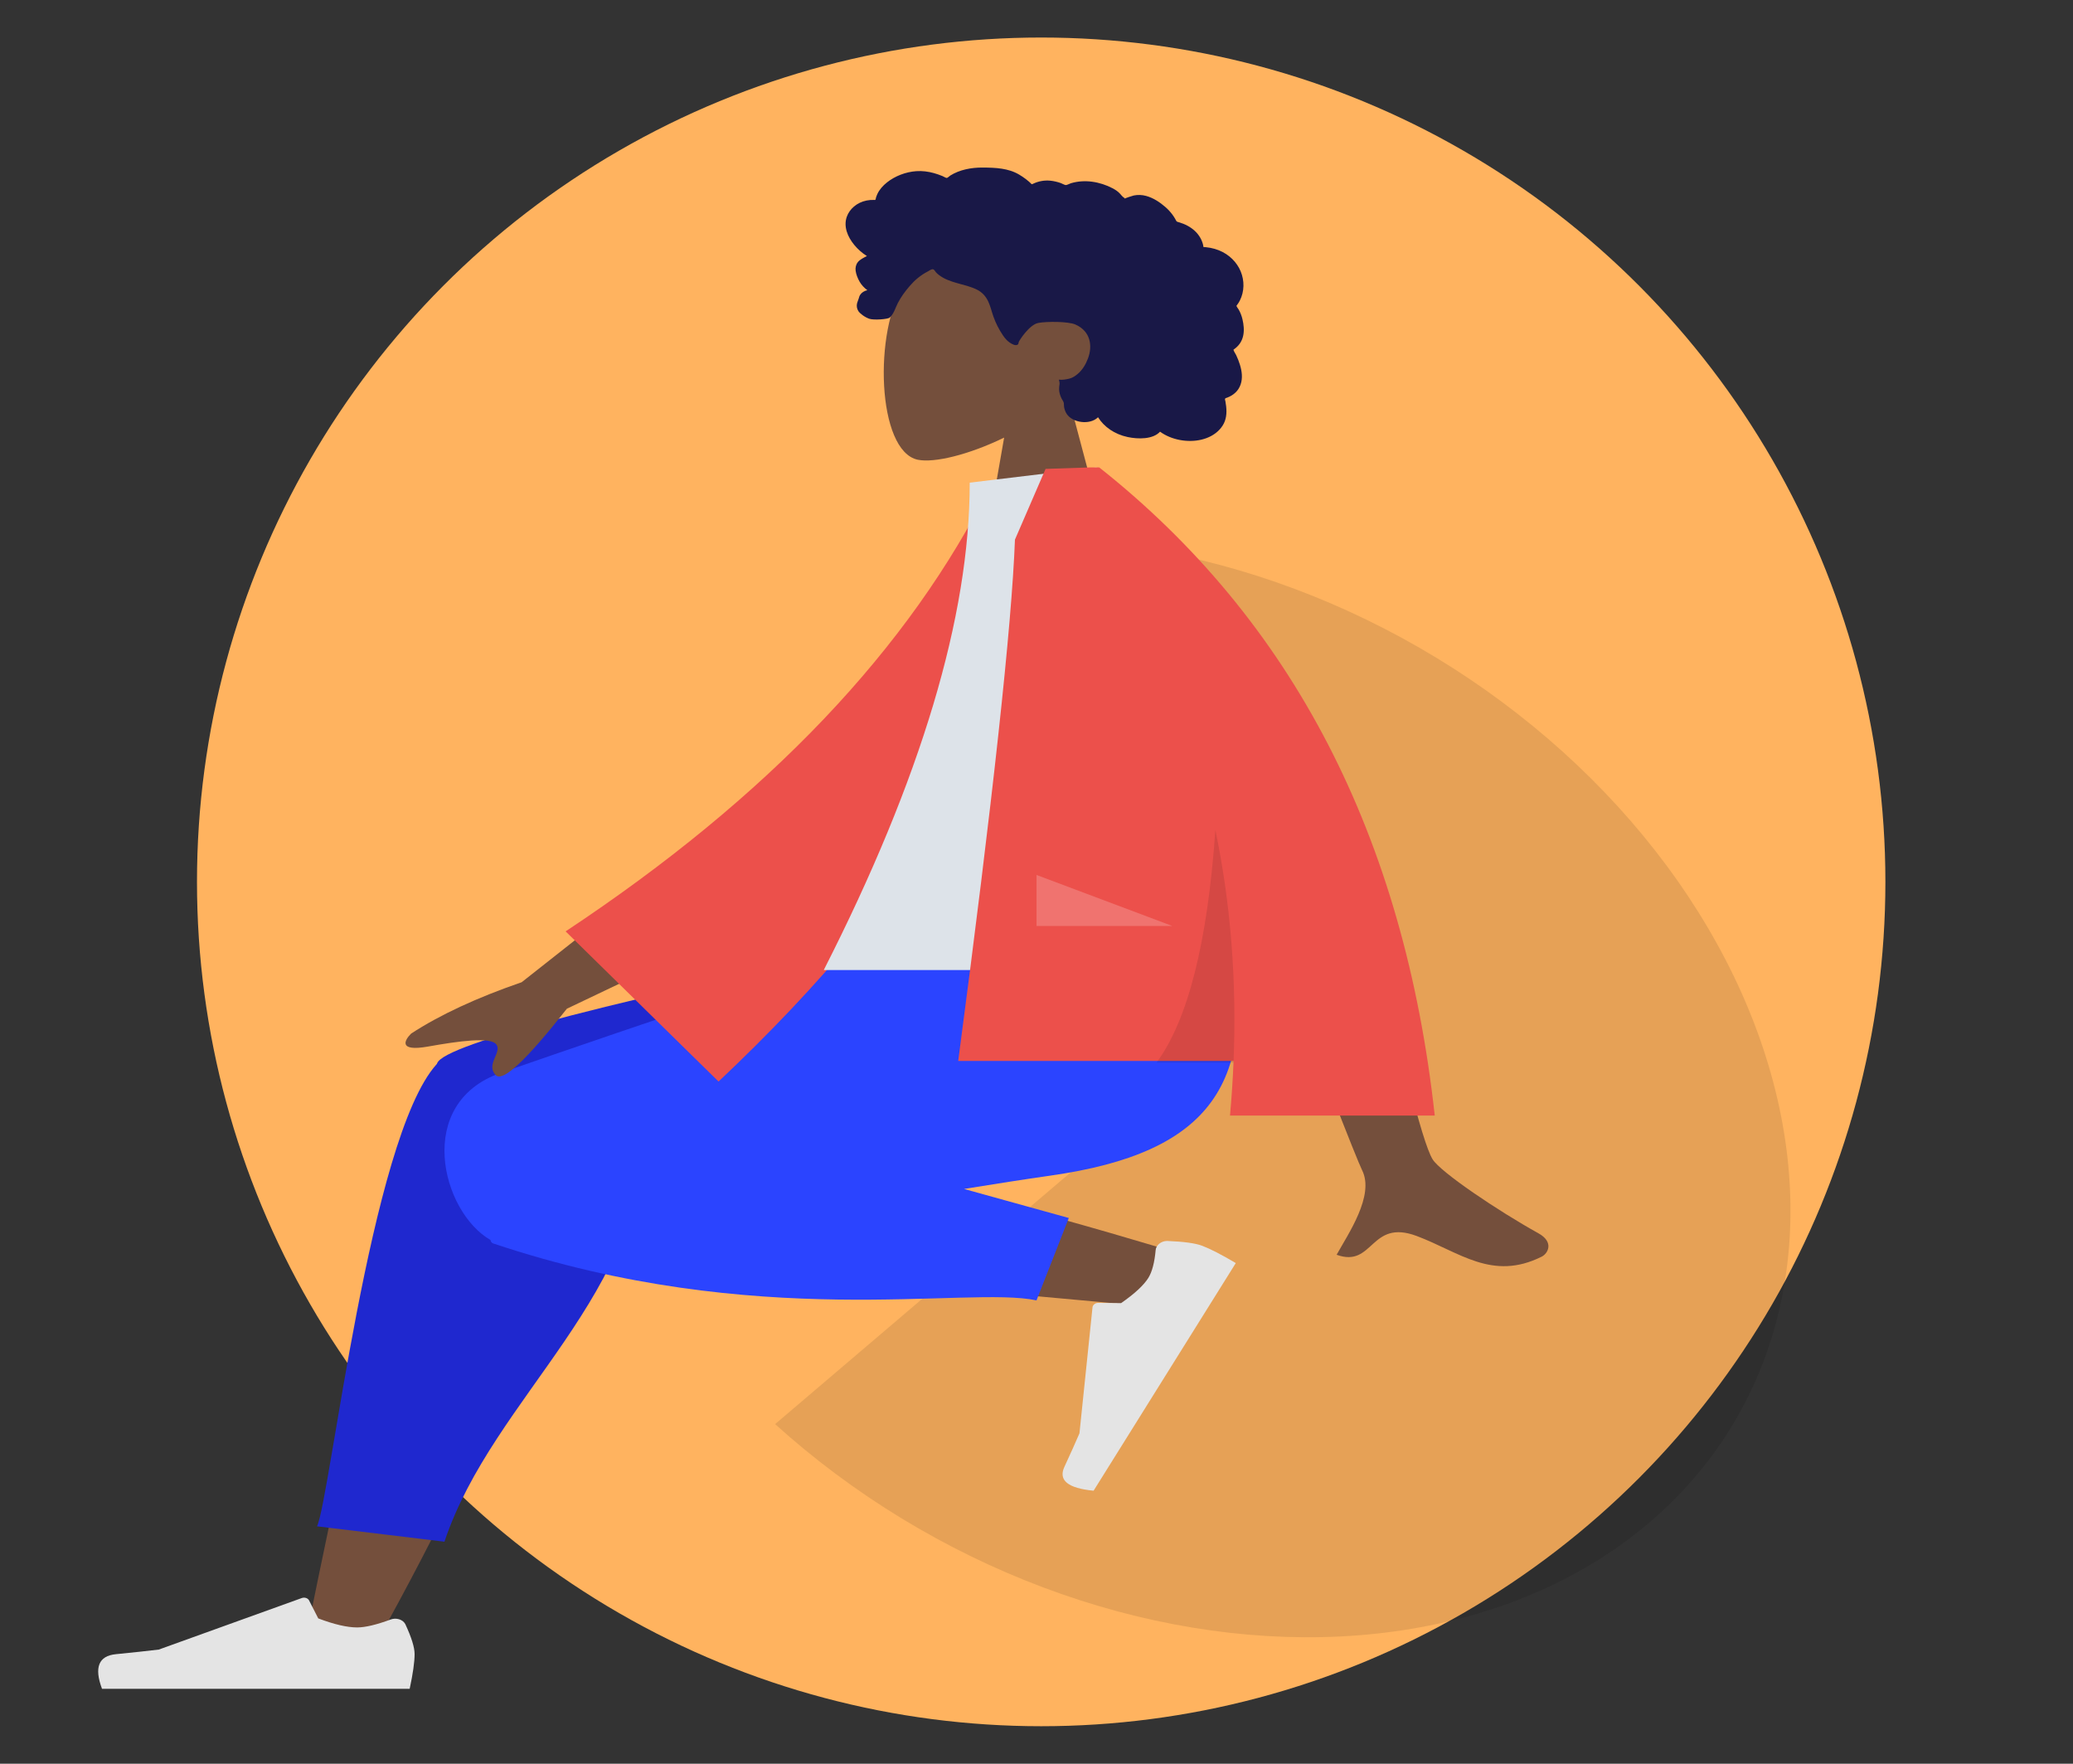 <svg width="221" height="188" viewBox="0 0 221 188" fill="none" xmlns="http://www.w3.org/2000/svg">
<rect x="0" y="0" width="221" height="188" fill="#333333" stroke="none"/>
<circle cx="111" cy="94" r="90" fill="#FFB35F"/>
<g clip-path="url(#clip0_410_3126)">
<path d="M122.097 58.501C132.813 60.254 143.47 64.243 153.151 70.125C162.832 76.006 171.248 83.605 177.675 92.267C184.101 100.929 188.346 110.395 190.045 119.851C191.743 129.308 190.845 138.471 187.426 146.554C184.007 154.637 178.17 161.397 170.418 166.252C162.665 171.108 153.229 173.915 142.921 174.431C132.612 174.947 121.74 173.156 111.238 169.214C100.737 165.271 90.921 159.294 82.634 151.798L124.666 116.004L122.097 58.501Z" fill="black" fill-opacity="0.1"/>
<path fill-rule="evenodd" clip-rule="evenodd" d="M113.837 42.06C116.517 39.518 118.331 36.403 118.028 32.912C117.155 22.854 99.829 25.066 96.459 30.143C93.089 35.219 93.49 48.096 97.845 49.004C99.582 49.366 103.282 48.479 107.049 46.645L104.685 60.16H118.643L113.837 42.06Z" fill="#744F3C"/>
<path fill-rule="evenodd" clip-rule="evenodd" d="M90.276 23.105C90.565 22.284 91.342 21.581 92.39 21.373C92.644 21.322 92.906 21.302 93.168 21.31C93.262 21.313 93.288 21.335 93.332 21.282C93.364 21.243 93.365 21.147 93.378 21.101C93.42 20.957 93.472 20.815 93.536 20.677C93.756 20.206 94.124 19.789 94.568 19.438C95.399 18.781 96.521 18.327 97.687 18.245C98.326 18.201 98.959 18.284 99.563 18.452C99.875 18.539 100.178 18.647 100.473 18.767C100.562 18.803 100.85 18.979 100.939 18.968C101.037 18.955 101.235 18.757 101.315 18.707C102.305 18.094 103.527 17.853 104.759 17.86C106.15 17.869 107.49 17.925 108.65 18.61C108.896 18.755 109.13 18.914 109.352 19.081C109.47 19.169 109.583 19.261 109.692 19.356C109.757 19.413 109.821 19.472 109.882 19.532C109.986 19.634 109.969 19.668 110.115 19.597C110.673 19.323 111.32 19.194 111.972 19.259C112.359 19.298 112.735 19.391 113.093 19.515C113.215 19.557 113.496 19.725 113.626 19.727C113.755 19.728 114.033 19.573 114.165 19.533C114.881 19.319 115.653 19.267 116.406 19.366C117.182 19.467 117.945 19.718 118.603 20.064C118.919 20.23 119.195 20.414 119.417 20.662C119.512 20.769 119.599 20.882 119.707 20.981C119.771 21.039 119.897 21.098 119.931 21.172C119.91 21.128 120.78 20.857 120.862 20.839C121.299 20.747 121.744 20.766 122.172 20.88C122.977 21.094 123.669 21.574 124.238 22.066C124.53 22.319 124.786 22.598 125.003 22.896C125.107 23.038 125.202 23.185 125.289 23.335C125.331 23.407 125.359 23.498 125.415 23.564C125.486 23.648 125.535 23.649 125.664 23.686C126.323 23.873 126.923 24.188 127.381 24.615C127.843 25.046 128.143 25.578 128.269 26.137C128.277 26.17 128.281 26.307 128.305 26.325C128.338 26.349 128.47 26.339 128.52 26.343C128.694 26.36 128.866 26.384 129.036 26.417C129.349 26.477 129.654 26.565 129.943 26.68C131.068 27.13 131.872 27.973 132.266 28.922C132.679 29.918 132.672 31.058 132.178 32.035C132.098 32.193 132.003 32.346 131.892 32.491C131.823 32.58 131.801 32.581 131.846 32.674C131.895 32.778 131.986 32.879 132.045 32.98C132.236 33.311 132.371 33.662 132.455 34.021C132.594 34.609 132.663 35.228 132.526 35.82C132.462 36.096 132.351 36.365 132.182 36.61C132.096 36.735 131.995 36.853 131.881 36.963C131.822 37.02 131.759 37.075 131.693 37.127C131.655 37.156 131.606 37.182 131.574 37.216C131.496 37.297 131.48 37.23 131.52 37.349C131.576 37.515 131.704 37.68 131.782 37.842C131.862 38.008 131.935 38.178 132.002 38.348C132.137 38.694 132.251 39.046 132.322 39.405C132.459 40.092 132.435 40.825 132.032 41.456C131.86 41.726 131.613 41.963 131.314 42.147C131.167 42.237 131.008 42.315 130.842 42.379C130.756 42.412 130.647 42.426 130.608 42.493C130.566 42.565 130.628 42.708 130.642 42.788C130.766 43.487 130.828 44.222 130.571 44.907C130.334 45.539 129.812 46.096 129.135 46.465C127.821 47.181 126.049 47.141 124.668 46.568C124.309 46.418 123.972 46.233 123.671 46.014C122.907 46.846 121.332 46.82 120.215 46.583C118.822 46.287 117.704 45.504 117.06 44.476C116.18 45.342 114.332 45.061 113.721 44.122C113.572 43.892 113.483 43.638 113.44 43.382C113.417 43.247 113.431 43.111 113.414 42.977C113.392 42.806 113.251 42.641 113.17 42.476C113.012 42.155 112.915 41.823 112.91 41.477C112.908 41.296 112.936 41.12 112.958 40.941C112.977 40.779 112.921 40.629 112.89 40.469C113.247 40.517 113.682 40.439 114.019 40.355C114.349 40.273 114.658 40.057 114.892 39.859C115.433 39.401 115.763 38.799 115.99 38.201C116.486 36.887 116.283 35.311 114.647 34.59C113.886 34.254 111.604 34.255 110.696 34.421C109.742 34.595 108.661 36.296 108.608 36.456C108.575 36.555 108.591 36.678 108.479 36.744C108.232 36.889 107.824 36.637 107.642 36.513C107.327 36.299 107.103 36.013 106.908 35.724C106.485 35.095 106.143 34.419 105.902 33.73C105.716 33.199 105.597 32.651 105.354 32.133C105.112 31.617 104.731 31.157 104.138 30.865C103.494 30.547 102.754 30.38 102.046 30.18C101.345 29.983 100.655 29.741 100.111 29.321C99.992 29.229 99.876 29.131 99.779 29.022C99.703 28.936 99.628 28.772 99.512 28.718C99.332 28.633 99.07 28.853 98.914 28.933C98.146 29.327 97.505 29.877 96.989 30.478C96.475 31.075 96.053 31.65 95.71 32.316C95.456 32.811 95.298 33.445 94.851 33.85C94.651 34.031 93.168 34.14 92.687 33.982C92.207 33.824 91.668 33.414 91.507 33.157C91.342 32.894 91.303 32.605 91.373 32.316C91.415 32.147 91.499 31.989 91.546 31.822C91.585 31.682 91.62 31.55 91.704 31.422C91.864 31.179 92.137 31.005 92.466 30.932C92.124 30.677 91.84 30.372 91.644 30.03C91.44 29.676 91.267 29.245 91.218 28.856C91.178 28.54 91.24 28.213 91.453 27.942C91.678 27.657 92.076 27.471 92.42 27.294C91.894 26.961 91.444 26.557 91.075 26.11C90.355 25.239 89.91 24.143 90.276 23.105Z" fill="#191847"/>
<path fill-rule="evenodd" clip-rule="evenodd" d="M39.833 175.62C47.285 162.292 52.674 150.686 54.837 144.563C58.541 134.078 61.358 124.852 62.07 121.407C63.768 113.191 49.007 112.713 47.056 116.796C44.102 122.976 38.947 143.281 32.752 173.95L39.833 175.62ZM126.268 133.792C119.431 131.608 95.489 124.773 83.941 122.84C80.623 122.284 77.407 121.768 74.383 121.301C65.395 119.915 60.739 133.018 69.395 134.025C90.953 136.532 121.514 139.122 124.129 139.412C127.795 139.819 130.565 135.164 126.268 133.792Z" fill="#744F3C"/>
<path fill-rule="evenodd" clip-rule="evenodd" d="M68.867 117.696L105.848 102.482V99.17H101.45C65.672 106.538 47.39 111.259 46.603 113.335C46.594 113.357 46.587 113.379 46.58 113.402C46.562 113.421 46.544 113.44 46.527 113.459C39.436 121.34 35.19 159.813 33.796 162.693L47.383 164.331C52.58 148.757 69.208 137.906 68.766 119.253C68.886 118.705 68.916 118.187 68.867 117.696Z" fill="#1F28CF"/>
<path fill-rule="evenodd" clip-rule="evenodd" d="M102.775 126.731C106.159 126.184 109.275 125.695 111.941 125.317C129.164 122.876 134.186 115.426 131.217 99.17L99.484 99.17C94.301 100.373 67.363 109.503 53.386 114.359C44.135 117.572 47.051 129.158 52.29 132.173C52.318 132.358 52.413 132.484 52.58 132.54C80.76 141.979 103.054 137.026 110.501 138.609L113.945 129.827L102.775 126.731Z" fill="#2B44FF"/>
<path fill-rule="evenodd" clip-rule="evenodd" d="M124.473 132.277C126.219 132.346 127.451 132.517 128.168 132.79C129.041 133.122 130.234 133.737 131.746 134.632C131.184 135.532 126.131 143.62 116.587 158.896C113.848 158.634 112.81 157.788 113.472 156.358C114.133 154.929 114.67 153.736 115.08 152.78L116.471 139.349C116.497 139.091 116.766 138.878 117.071 138.874C117.076 138.874 117.081 138.874 117.086 138.874L119.517 138.902C120.963 137.896 121.931 137 122.423 136.214C122.822 135.575 123.083 134.582 123.205 133.235C123.253 132.719 123.785 132.289 124.395 132.276C124.421 132.276 124.447 132.276 124.473 132.277Z" fill="#E4E4E4"/>
<path fill-rule="evenodd" clip-rule="evenodd" d="M43.224 173.149C43.875 174.553 44.2 175.603 44.2 176.3C44.2 177.147 44.026 178.384 43.676 180.01C42.459 180.01 31.525 180.01 10.874 180.01C10.021 177.733 10.514 176.503 12.35 176.322C14.187 176.14 15.712 175.976 16.927 175.83L32.173 170.337C32.467 170.231 32.81 170.338 32.941 170.575C32.943 170.579 32.946 170.583 32.948 170.587L33.928 172.508C35.628 173.149 37.009 173.47 38.072 173.47C38.936 173.47 40.129 173.188 41.65 172.624C42.234 172.408 42.925 172.615 43.192 173.087C43.204 173.107 43.215 173.128 43.224 173.149Z" fill="#E4E4E4"/>
<path fill-rule="evenodd" clip-rule="evenodd" d="M72.09 91.708L55.615 104.696C50.822 106.348 46.894 108.173 43.833 110.17C43.144 110.841 42.394 112.127 45.634 111.552C48.873 110.976 52.313 110.489 52.922 111.34C53.531 112.191 51.737 113.496 52.862 114.61C53.612 115.353 56.135 112.99 60.431 107.522L77.562 99.359L72.09 91.708ZM145.216 93.539L133.063 93.578C140.567 113.155 144.618 123.543 145.216 124.741C146.562 127.436 143.714 131.541 142.496 133.747C146.463 135.181 146.04 129.869 151.044 131.75C155.61 133.467 159.085 136.578 164.361 133.947C165.01 133.624 165.721 132.406 164.003 131.454C159.724 129.083 153.557 124.933 152.724 123.567C151.588 121.704 149.085 111.695 145.216 93.539Z" fill="#744F3C"/>
<path fill-rule="evenodd" clip-rule="evenodd" d="M110.678 52.326L105.649 51.629C96.991 69.108 81.874 84.991 60.3 99.276L76.603 115.282C98.175 94.942 111.472 73.957 110.678 52.326Z" fill="#EC504B"/>
<path fill-rule="evenodd" clip-rule="evenodd" d="M132.601 103.4H87.819C98.194 83.014 103.381 65.696 103.381 51.447L116.89 49.82C127.506 63.618 130.504 80.607 132.601 103.4Z" fill="#DDE3E9"/>
<path fill-rule="evenodd" clip-rule="evenodd" d="M117.175 49.828C117.174 49.825 117.172 49.823 117.17 49.82L116.288 49.82C115.233 49.849 113.626 49.902 111.467 49.979L108.203 57.517C107.858 66.708 105.841 85.231 102.154 113.085H131.509C131.432 115.009 131.305 116.95 131.129 118.91H152.956C149.691 89.142 137.767 66.112 117.186 49.82L117.175 49.828Z" fill="#EC504B"/>
<path fill-rule="evenodd" clip-rule="evenodd" d="M129.57 88.47C128.735 100.462 126.643 108.728 123.295 113.27H131.502C131.861 104.642 131.217 96.375 129.57 88.47Z" fill="black" fill-opacity="0.1"/>
<path fill-rule="evenodd" clip-rule="evenodd" d="M124.976 98.7L110.501 93.262V98.7H124.976Z" fill="white" fill-opacity="0.2"/>
</g>
<defs>
<clipPath id="clip0_410_3126">
<rect width="221" height="188" fill="white"/>
</clipPath>
</defs>
</svg>
